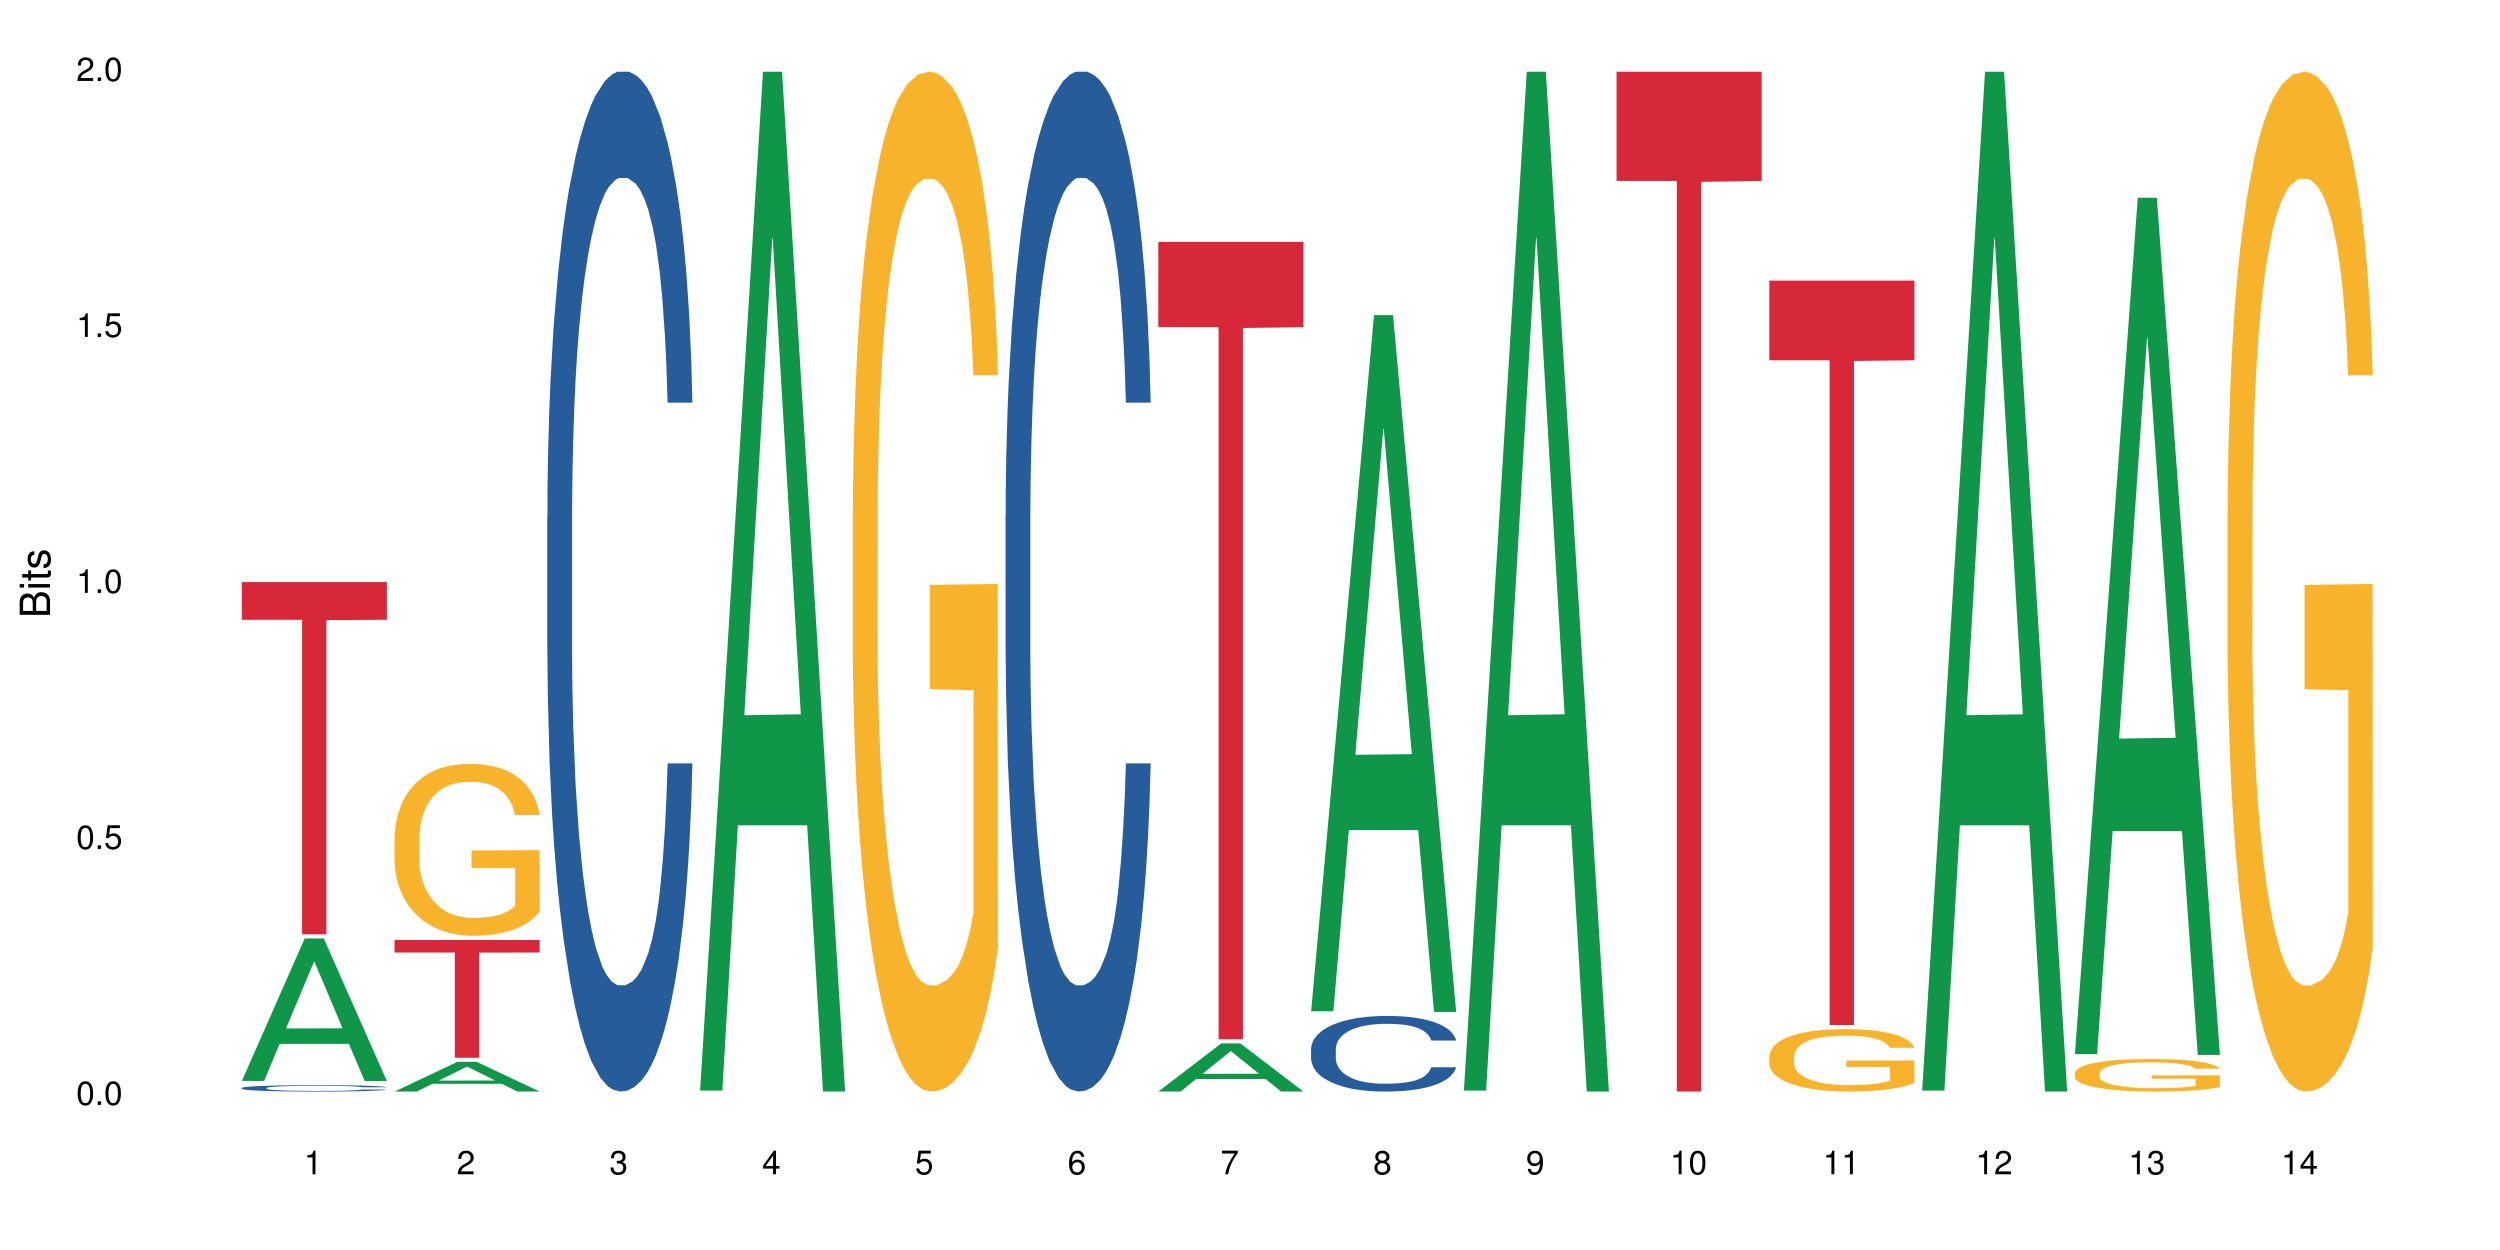 <?xml version="1.0" encoding="UTF-8"?>
<svg xmlns="http://www.w3.org/2000/svg" xmlns:xlink="http://www.w3.org/1999/xlink" width="720pt" height="360pt" viewBox="0 0 720 360" version="1.1">
<defs>
<g>
<symbol overflow="visible" id="glyph0-0">
<path style="stroke:none;" d=""/>
</symbol>
<symbol overflow="visible" id="glyph0-1">
<path style="stroke:none;" d="M 2.641 -6.797 C 2 -6.797 1.422 -6.531 1.078 -6.047 C 0.641 -5.453 0.406 -4.547 0.406 -3.297 C 0.406 -1 1.188 0.219 2.641 0.219 C 4.078 0.219 4.859 -1 4.859 -3.234 C 4.859 -4.562 4.656 -5.438 4.203 -6.047 C 3.844 -6.531 3.281 -6.797 2.641 -6.797 Z M 2.641 -6.047 C 3.547 -6.047 4 -5.125 4 -3.312 C 4 -1.375 3.562 -0.484 2.625 -0.484 C 1.734 -0.484 1.281 -1.422 1.281 -3.281 C 1.281 -5.141 1.734 -6.047 2.641 -6.047 Z M 2.641 -6.047 "/>
</symbol>
<symbol overflow="visible" id="glyph0-2">
<path style="stroke:none;" d="M 1.828 -1 L 0.828 -1 L 0.828 0 L 1.828 0 Z M 1.828 -1 "/>
</symbol>
<symbol overflow="visible" id="glyph0-3">
<path style="stroke:none;" d="M 4.562 -6.797 L 1.062 -6.797 L 0.547 -3.094 L 1.328 -3.094 C 1.719 -3.562 2.047 -3.734 2.578 -3.734 C 3.484 -3.734 4.062 -3.109 4.062 -2.094 C 4.062 -1.125 3.484 -0.531 2.578 -0.531 C 1.828 -0.531 1.375 -0.906 1.188 -1.672 L 0.328 -1.672 C 0.453 -1.109 0.547 -0.844 0.75 -0.594 C 1.125 -0.078 1.828 0.219 2.594 0.219 C 3.969 0.219 4.922 -0.781 4.922 -2.219 C 4.922 -3.562 4.031 -4.484 2.719 -4.484 C 2.25 -4.484 1.859 -4.359 1.469 -4.062 L 1.734 -5.969 L 4.562 -5.969 Z M 4.562 -6.797 "/>
</symbol>
<symbol overflow="visible" id="glyph0-4">
<path style="stroke:none;" d="M 2.484 -4.844 L 2.484 0 L 3.328 0 L 3.328 -6.797 L 2.766 -6.797 C 2.469 -5.75 2.281 -5.609 0.984 -5.453 L 0.984 -4.844 Z M 2.484 -4.844 "/>
</symbol>
<symbol overflow="visible" id="glyph0-5">
<path style="stroke:none;" d="M 4.859 -0.828 L 1.281 -0.828 C 1.359 -1.391 1.672 -1.75 2.5 -2.234 L 3.469 -2.75 C 4.406 -3.266 4.906 -3.969 4.906 -4.812 C 4.906 -5.375 4.672 -5.906 4.266 -6.266 C 3.859 -6.625 3.375 -6.797 2.719 -6.797 C 1.859 -6.797 1.219 -6.5 0.844 -5.922 C 0.609 -5.562 0.5 -5.125 0.484 -4.438 L 1.328 -4.438 C 1.359 -4.906 1.406 -5.188 1.531 -5.406 C 1.75 -5.812 2.188 -6.062 2.703 -6.062 C 3.469 -6.062 4.031 -5.516 4.031 -4.781 C 4.031 -4.25 3.719 -3.797 3.125 -3.438 L 2.234 -2.938 C 0.812 -2.141 0.406 -1.5 0.328 0 L 4.859 0 Z M 4.859 -0.828 "/>
</symbol>
<symbol overflow="visible" id="glyph0-6">
<path style="stroke:none;" d="M 2.125 -3.125 L 2.578 -3.125 C 3.516 -3.125 3.984 -2.703 3.984 -1.891 C 3.984 -1.031 3.469 -0.531 2.578 -0.531 C 1.656 -0.531 1.203 -0.984 1.156 -1.969 L 0.312 -1.969 C 0.344 -1.422 0.438 -1.078 0.609 -0.766 C 0.953 -0.109 1.625 0.219 2.547 0.219 C 3.953 0.219 4.859 -0.609 4.859 -1.906 C 4.859 -2.766 4.516 -3.25 3.703 -3.516 C 4.344 -3.766 4.656 -4.25 4.656 -4.938 C 4.656 -6.109 3.875 -6.797 2.578 -6.797 C 1.203 -6.797 0.484 -6.047 0.453 -4.609 L 1.297 -4.609 C 1.312 -5.016 1.344 -5.25 1.453 -5.453 C 1.641 -5.828 2.062 -6.062 2.594 -6.062 C 3.344 -6.062 3.797 -5.625 3.797 -4.906 C 3.797 -4.422 3.609 -4.141 3.25 -3.984 C 3.016 -3.891 2.719 -3.844 2.125 -3.844 Z M 2.125 -3.125 "/>
</symbol>
<symbol overflow="visible" id="glyph0-7">
<path style="stroke:none;" d="M 3.141 -1.625 L 3.141 0 L 3.984 0 L 3.984 -1.625 L 4.984 -1.625 L 4.984 -2.391 L 3.984 -2.391 L 3.984 -6.797 L 3.359 -6.797 L 0.266 -2.516 L 0.266 -1.625 Z M 3.141 -2.391 L 1 -2.391 L 3.141 -5.359 Z M 3.141 -2.391 "/>
</symbol>
<symbol overflow="visible" id="glyph0-8">
<path style="stroke:none;" d="M 4.781 -5.031 C 4.609 -6.141 3.891 -6.797 2.844 -6.797 C 2.094 -6.797 1.422 -6.438 1.031 -5.828 C 0.609 -5.172 0.406 -4.344 0.406 -3.094 C 0.406 -1.953 0.578 -1.234 0.984 -0.625 C 1.359 -0.078 1.953 0.219 2.703 0.219 C 3.984 0.219 4.922 -0.734 4.922 -2.078 C 4.922 -3.344 4.062 -4.234 2.844 -4.234 C 2.172 -4.234 1.641 -3.969 1.281 -3.469 C 1.281 -5.125 1.828 -6.047 2.797 -6.047 C 3.391 -6.047 3.797 -5.672 3.938 -5.031 Z M 2.734 -3.484 C 3.547 -3.484 4.062 -2.922 4.062 -2 C 4.062 -1.156 3.484 -0.531 2.703 -0.531 C 1.922 -0.531 1.328 -1.188 1.328 -2.047 C 1.328 -2.891 1.906 -3.484 2.734 -3.484 Z M 2.734 -3.484 "/>
</symbol>
<symbol overflow="visible" id="glyph0-9">
<path style="stroke:none;" d="M 4.984 -6.797 L 0.438 -6.797 L 0.438 -5.969 L 4.109 -5.969 C 2.5 -3.656 1.828 -2.234 1.328 0 L 2.219 0 C 2.594 -2.172 3.453 -4.047 4.984 -6.094 Z M 4.984 -6.797 "/>
</symbol>
<symbol overflow="visible" id="glyph0-10">
<path style="stroke:none;" d="M 3.75 -3.578 C 4.453 -4 4.688 -4.344 4.688 -4.984 C 4.688 -6.047 3.844 -6.797 2.641 -6.797 C 1.438 -6.797 0.594 -6.047 0.594 -4.984 C 0.594 -4.359 0.828 -4.016 1.516 -3.578 C 0.734 -3.203 0.359 -2.641 0.359 -1.891 C 0.359 -0.641 1.297 0.219 2.641 0.219 C 3.984 0.219 4.922 -0.641 4.922 -1.875 C 4.922 -2.641 4.531 -3.203 3.75 -3.578 Z M 2.641 -6.047 C 3.359 -6.047 3.812 -5.625 3.812 -4.969 C 3.812 -4.344 3.344 -3.922 2.641 -3.922 C 1.922 -3.922 1.453 -4.344 1.453 -4.984 C 1.453 -5.625 1.922 -6.047 2.641 -6.047 Z M 2.641 -3.203 C 3.484 -3.203 4.062 -2.672 4.062 -1.875 C 4.062 -1.062 3.484 -0.531 2.625 -0.531 C 1.797 -0.531 1.219 -1.078 1.219 -1.875 C 1.219 -2.672 1.797 -3.203 2.641 -3.203 Z M 2.641 -3.203 "/>
</symbol>
<symbol overflow="visible" id="glyph0-11">
<path style="stroke:none;" d="M 0.516 -1.547 C 0.672 -0.438 1.406 0.219 2.438 0.219 C 3.188 0.219 3.859 -0.141 4.266 -0.75 C 4.688 -1.406 4.891 -2.25 4.891 -3.484 C 4.891 -4.625 4.703 -5.359 4.312 -5.953 C 3.938 -6.5 3.344 -6.797 2.594 -6.797 C 1.297 -6.797 0.359 -5.844 0.359 -4.516 C 0.359 -3.25 1.234 -2.344 2.453 -2.344 C 3.094 -2.344 3.562 -2.578 4.016 -3.109 C 4 -1.453 3.469 -0.531 2.5 -0.531 C 1.906 -0.531 1.484 -0.906 1.359 -1.547 Z M 2.578 -6.062 C 3.375 -6.062 3.969 -5.406 3.969 -4.531 C 3.969 -3.688 3.375 -3.094 2.547 -3.094 C 1.734 -3.094 1.234 -3.672 1.234 -4.578 C 1.234 -5.438 1.797 -6.062 2.578 -6.062 Z M 2.578 -6.062 "/>
</symbol>
<symbol overflow="visible" id="glyph1-0">
<path style="stroke:none;" d=""/>
</symbol>
<symbol overflow="visible" id="glyph1-1">
<path style="stroke:none;" d="M 0 -0.953 L 0 -4.891 C 0 -5.719 -0.234 -6.344 -0.734 -6.797 C -1.188 -7.234 -1.812 -7.469 -2.5 -7.469 C -3.547 -7.469 -4.188 -7 -4.625 -5.875 C -4.984 -6.672 -5.641 -7.094 -6.531 -7.094 C -7.156 -7.094 -7.734 -6.859 -8.141 -6.391 C -8.562 -5.938 -8.75 -5.344 -8.75 -4.5 L -8.75 -0.953 Z M -4.984 -2.062 L -7.766 -2.062 L -7.766 -4.219 C -7.766 -4.844 -7.688 -5.203 -7.453 -5.5 C -7.219 -5.812 -6.859 -5.969 -6.375 -5.969 C -5.906 -5.969 -5.531 -5.812 -5.297 -5.5 C -5.062 -5.203 -4.984 -4.844 -4.984 -4.219 Z M -0.984 -2.062 L -4 -2.062 L -4 -4.781 C -4 -5.328 -3.859 -5.688 -3.578 -5.953 C -3.297 -6.219 -2.922 -6.359 -2.484 -6.359 C -2.062 -6.359 -1.688 -6.219 -1.406 -5.953 C -1.109 -5.688 -0.984 -5.328 -0.984 -4.781 Z M -0.984 -2.062 "/>
</symbol>
<symbol overflow="visible" id="glyph1-2">
<path style="stroke:none;" d="M -6.281 -1.797 L -6.281 -0.797 L 0 -0.797 L 0 -1.797 Z M -8.75 -1.797 L -8.75 -0.797 L -7.484 -0.797 L -7.484 -1.797 Z M -8.75 -1.797 "/>
</symbol>
<symbol overflow="visible" id="glyph1-3">
<path style="stroke:none;" d="M -6.281 -3.047 L -6.281 -2.016 L -8.016 -2.016 L -8.016 -1.016 L -6.281 -1.016 L -6.281 -0.172 L -5.469 -0.172 L -5.469 -1.016 L -0.719 -1.016 C -0.078 -1.016 0.281 -1.453 0.281 -2.234 C 0.281 -2.469 0.25 -2.719 0.188 -3.047 L -0.641 -3.047 C -0.609 -2.922 -0.594 -2.766 -0.594 -2.562 C -0.594 -2.141 -0.719 -2.016 -1.156 -2.016 L -5.469 -2.016 L -5.469 -3.047 Z M -6.281 -3.047 "/>
</symbol>
<symbol overflow="visible" id="glyph1-4">
<path style="stroke:none;" d="M -4.531 -5.25 C -5.766 -5.25 -6.469 -4.422 -6.469 -2.969 C -6.469 -1.516 -5.719 -0.562 -4.547 -0.562 C -3.562 -0.562 -3.094 -1.062 -2.734 -2.562 L -2.516 -3.484 C -2.344 -4.188 -2.094 -4.469 -1.625 -4.469 C -1.047 -4.469 -0.641 -3.875 -0.641 -3 C -0.641 -2.453 -0.797 -2 -1.062 -1.75 C -1.25 -1.594 -1.422 -1.531 -1.875 -1.469 L -1.875 -0.406 C -0.422 -0.453 0.281 -1.266 0.281 -2.922 C 0.281 -4.5 -0.5 -5.516 -1.719 -5.516 C -2.656 -5.516 -3.172 -4.984 -3.469 -3.734 L -3.703 -2.766 C -3.891 -1.953 -4.156 -1.609 -4.594 -1.609 C -5.172 -1.609 -5.547 -2.125 -5.547 -2.938 C -5.547 -3.75 -5.203 -4.172 -4.531 -4.203 Z M -4.531 -5.25 "/>
</symbol>
</g>
</defs>
<g id="surface30209">
<rect x="0" y="0" width="720" height="360" style="fill:rgb(100%,100%,100%);fill-opacity:1;stroke:none;"/>
<path style=" stroke:none;fill-rule:nonzero;fill:rgb(6.275%,58.824%,28.235%);fill-opacity:1;" d="M 69.629 311.312 L 69.676 311.273 L 87.758 270.27 L 93.25 270.27 L 111.422 311.352 L 105.039 311.352 L 100.484 300.629 L 80.523 300.629 L 76.059 311.312 L 69.629 311.312 L 82.445 296.191 L 98.652 296.152 L 90.57 276.984 L 90.48 276.945 L 90.391 277.059 L 82.398 296.152 L 82.445 296.191 Z M 69.629 311.312 "/>
<path style=" stroke:none;fill-rule:nonzero;fill:rgb(14.51%,36.078%,60%);fill-opacity:1;" d="M 69.629 313.332 L 69.68 313.332 L 69.68 313.289 L 69.832 313.227 L 70.191 313.145 L 70.547 313.09 L 71.465 312.992 L 72.738 312.895 L 74.062 312.82 L 75.031 312.777 L 75.898 312.742 L 77.887 312.68 L 79.16 312.648 L 80.535 312.621 L 82.219 312.594 L 83.441 312.574 L 86.195 312.547 L 88.234 312.535 L 89.812 312.531 L 93.227 312.531 L 95.266 312.539 L 96.746 312.547 L 98.375 312.559 L 99.75 312.574 L 102.148 312.613 L 104.289 312.66 L 105.258 312.688 L 106.785 312.738 L 107.957 312.789 L 108.773 312.832 L 109.691 312.895 L 110.504 312.969 L 111.117 313.055 L 111.422 313.129 L 104.289 313.129 L 103.93 313.062 L 103.523 313.008 L 102.758 312.941 L 101.992 312.891 L 100.922 312.844 L 99.957 312.812 L 98.629 312.777 L 97.457 312.758 L 96.234 312.742 L 95.062 312.734 L 92.82 312.723 L 90.219 312.723 L 89.254 312.727 L 87.266 312.738 L 86.195 312.75 L 84.664 312.773 L 83.594 312.797 L 82.32 312.832 L 81.453 312.859 L 80.383 312.902 L 79.617 312.941 L 78.754 312.996 L 78.242 313.039 L 77.785 313.086 L 77.375 313.141 L 77.07 313.199 L 76.867 313.262 L 76.766 313.324 L 76.766 313.582 L 76.867 313.645 L 77.121 313.715 L 77.785 313.816 L 78.754 313.906 L 79.875 313.977 L 80.945 314.027 L 81.555 314.051 L 82.371 314.078 L 83.645 314.113 L 85.48 314.145 L 86.551 314.16 L 88.184 314.172 L 89.863 314.18 L 92.105 314.18 L 94.094 314.172 L 95.418 314.164 L 96.797 314.152 L 98.68 314.121 L 99.852 314.094 L 100.871 314.062 L 101.637 314.031 L 102.148 314.004 L 102.91 313.953 L 103.523 313.895 L 103.98 313.836 L 104.289 313.777 L 111.422 313.777 L 111.117 313.848 L 110.66 313.91 L 110.199 313.961 L 109.484 314.02 L 108.672 314.07 L 107.5 314.129 L 106.531 314.168 L 105.258 314.211 L 104.082 314.242 L 102.809 314.27 L 100.922 314.305 L 99.699 314.32 L 98.375 314.336 L 96.797 314.352 L 94.809 314.363 L 92.668 314.367 L 90.68 314.371 L 88.539 314.367 L 86.957 314.359 L 84.867 314.344 L 82.27 314.316 L 80.383 314.285 L 78.906 314.25 L 77.633 314.219 L 76.203 314.172 L 74.371 314.098 L 73.25 314.043 L 72.484 313.992 L 71.617 313.93 L 71.004 313.871 L 70.293 313.777 L 69.781 313.656 L 69.629 313.562 Z M 69.629 313.332 "/>
<path style=" stroke:none;fill-rule:nonzero;fill:rgb(83.922%,15.686%,22.353%);fill-opacity:1;" d="M 69.629 167.637 L 111.422 167.637 L 111.422 178.496 L 94.004 178.594 L 94.004 269.09 L 86.996 269.09 L 86.996 178.688 L 86.895 178.496 L 69.629 178.496 Z M 69.629 167.637 "/>
<path style=" stroke:none;fill-rule:nonzero;fill:rgb(6.275%,58.824%,28.235%);fill-opacity:1;" d="M 113.621 314.363 L 113.668 314.355 L 131.75 305.797 L 137.242 305.797 L 155.418 314.371 L 149.031 314.371 L 144.477 312.133 L 124.52 312.133 L 120.051 314.363 L 113.621 314.363 L 126.438 311.207 L 142.645 311.199 L 134.562 307.199 L 134.477 307.191 L 134.387 307.215 L 126.395 311.199 L 126.438 311.207 Z M 113.621 314.363 "/>
<path style=" stroke:none;fill-rule:nonzero;fill:rgb(96.863%,70.196%,16.863%);fill-opacity:1;" d="M 113.621 241.199 L 113.672 241.152 L 113.672 240.25 L 113.879 238.215 L 114.387 235.41 L 115.051 233.102 L 115.762 231.293 L 116.223 230.344 L 116.988 228.988 L 117.648 227.992 L 119.332 225.957 L 121.473 224.059 L 122.645 223.242 L 123.969 222.473 L 125.855 221.613 L 126.723 221.297 L 129.371 220.574 L 132.379 220.121 L 135.691 219.984 L 137.223 220.031 L 139.312 220.211 L 142.164 220.711 L 143.797 221.16 L 145.07 221.613 L 146.395 222.203 L 148.027 223.105 L 149.555 224.191 L 150.777 225.277 L 152 226.637 L 153.02 228.082 L 153.887 229.664 L 154.652 231.566 L 155.109 233.148 L 155.418 234.73 L 148.332 234.73 L 147.926 233.148 L 147.465 231.926 L 146.699 230.434 L 145.938 229.348 L 145.172 228.488 L 143.746 227.312 L 142.523 226.59 L 140.992 225.957 L 139.516 225.551 L 137.832 225.277 L 136.812 225.188 L 134.113 225.188 L 131.664 225.504 L 130.238 225.867 L 129.219 226.227 L 127.793 226.906 L 126.926 227.449 L 126.414 227.812 L 124.887 229.215 L 123.867 230.48 L 123.305 231.34 L 122.594 232.695 L 122.082 233.918 L 121.523 235.727 L 121.219 237.082 L 120.809 240.16 L 120.758 248.301 L 120.91 250.02 L 121.219 251.875 L 121.625 253.504 L 122.234 255.223 L 122.848 256.531 L 123.918 258.297 L 124.836 259.473 L 125.551 260.242 L 126.926 261.461 L 127.484 261.871 L 128.812 262.684 L 130.188 263.316 L 131.871 263.859 L 133.145 264.133 L 135.184 264.359 L 137.781 264.359 L 140.84 264.086 L 142.777 263.723 L 144.102 263.363 L 144.969 263.047 L 146.039 262.547 L 146.805 262.098 L 147.516 261.598 L 148.383 260.828 L 148.383 250.02 L 135.793 249.973 L 135.793 244.906 L 155.367 244.863 L 155.418 262.547 L 154.348 263.77 L 153.02 264.945 L 151.746 265.852 L 150.422 266.617 L 148.535 267.48 L 147.008 268.02 L 144.664 268.656 L 142.523 269.062 L 140.277 269.332 L 138.293 269.469 L 135.945 269.516 L 133.855 269.422 L 131.613 269.152 L 129.832 268.789 L 128.199 268.34 L 126.57 267.75 L 124.531 266.801 L 123.203 266.031 L 121.828 265.082 L 120.453 263.949 L 119.23 262.73 L 118.414 261.781 L 117.598 260.695 L 116.73 259.336 L 115.918 257.801 L 115.305 256.398 L 114.742 254.812 L 114.336 253.32 L 113.93 251.285 L 113.727 249.656 L 113.621 248.254 Z M 113.621 241.199 "/>
<path style=" stroke:none;fill-rule:nonzero;fill:rgb(83.922%,15.686%,22.353%);fill-opacity:1;" d="M 113.621 270.695 L 155.418 270.695 L 155.418 274.324 L 138 274.355 L 138 304.621 L 130.988 304.621 L 130.988 274.387 L 130.887 274.324 L 113.621 274.324 Z M 113.621 270.695 "/>
<path style=" stroke:none;fill-rule:nonzero;fill:rgb(14.51%,36.078%,60%);fill-opacity:1;" d="M 157.617 148.457 L 157.668 148.188 L 157.668 141.742 L 157.82 131.543 L 158.176 118.656 L 158.535 109.797 L 159.449 93.957 L 160.727 78.652 L 162.051 66.84 L 163.02 59.859 L 163.887 54.492 L 165.871 44.559 L 167.148 39.457 L 168.523 34.891 L 170.207 30.328 L 171.43 27.645 L 174.18 23.348 L 176.219 21.469 L 177.801 20.664 L 181.215 20.664 L 183.254 21.738 L 184.73 23.078 L 186.363 25.227 L 187.738 27.645 L 190.133 33.551 L 192.273 41.066 L 193.242 45.363 L 194.773 53.684 L 195.945 61.738 L 196.758 68.719 L 197.676 78.652 L 198.492 90.734 L 199.105 104.426 L 199.41 115.969 L 192.273 115.969 L 191.918 105.23 L 191.512 96.91 L 190.746 85.902 L 189.98 78.117 L 188.91 70.332 L 187.941 65.23 L 186.617 60.129 L 185.445 56.906 L 184.223 54.492 L 183.051 52.879 L 180.805 51.27 L 178.207 51.27 L 177.238 51.805 L 175.25 53.953 L 174.18 55.832 L 172.652 59.59 L 171.582 63.082 L 170.309 68.449 L 169.441 73.016 L 168.371 79.996 L 167.605 86.172 L 166.738 95.031 L 166.23 101.742 L 165.77 109.258 L 165.363 118.117 L 165.059 127.516 L 164.855 137.449 L 164.75 147.113 L 164.75 188.727 L 164.855 198.391 L 165.109 209.668 L 165.77 226.043 L 166.738 240.273 L 167.859 251.547 L 168.93 259.602 L 169.543 263.359 L 170.359 267.656 L 171.633 273.027 L 173.469 278.395 L 174.539 280.543 L 176.168 282.691 L 177.852 283.766 L 180.094 283.766 L 182.082 282.691 L 183.406 281.348 L 184.781 279.199 L 186.668 274.637 L 187.84 270.34 L 188.859 265.242 L 189.625 260.141 L 190.133 255.844 L 190.898 247.52 L 191.512 238.395 L 191.969 228.996 L 192.273 219.867 L 199.41 219.867 L 199.105 230.609 L 198.645 241.078 L 198.188 248.863 L 197.473 258.262 L 196.656 266.582 L 195.484 275.98 L 194.516 282.152 L 193.242 288.867 L 192.07 293.969 L 190.797 298.531 L 188.91 303.898 L 187.688 306.586 L 186.363 309 L 184.781 311.148 L 182.793 313.027 L 180.652 314.102 L 178.664 314.371 L 176.523 313.832 L 174.945 312.762 L 172.855 310.344 L 170.258 305.512 L 168.371 300.41 L 166.891 295.309 L 165.617 289.941 L 164.191 282.691 L 162.355 270.879 L 161.234 261.75 L 160.469 254.234 L 159.605 243.762 L 158.992 234.367 L 158.277 219.332 L 157.77 200.27 L 157.617 185.504 Z M 157.617 148.457 "/>
<path style=" stroke:none;fill-rule:nonzero;fill:rgb(6.275%,58.824%,28.235%);fill-opacity:1;" d="M 201.609 314.094 L 201.652 313.82 L 219.738 20.664 L 225.23 20.664 L 243.402 314.371 L 237.02 314.371 L 232.465 237.703 L 212.504 237.703 L 208.039 314.094 L 201.609 314.094 L 214.426 205.988 L 230.633 205.711 L 222.551 68.648 L 222.461 68.375 L 222.371 69.199 L 214.379 205.711 L 214.426 205.988 Z M 201.609 314.094 "/>
<path style=" stroke:none;fill-rule:nonzero;fill:rgb(96.863%,70.196%,16.863%);fill-opacity:1;" d="M 245.602 146.461 L 245.652 146.191 L 245.652 140.828 L 245.859 128.758 L 246.367 112.129 L 247.031 98.449 L 247.742 87.719 L 248.203 82.086 L 248.965 74.039 L 249.629 68.141 L 251.312 56.07 L 253.453 44.805 L 254.625 39.977 L 255.949 35.414 L 257.836 30.32 L 258.703 28.441 L 261.352 24.148 L 264.359 21.469 L 267.672 20.664 L 269.199 20.93 L 271.289 22.004 L 274.145 24.953 L 275.777 27.637 L 277.051 30.32 L 278.375 33.805 L 280.008 39.172 L 281.535 45.609 L 282.758 52.047 L 283.98 60.094 L 285 68.676 L 285.867 78.062 L 286.633 89.328 L 287.09 98.715 L 287.398 108.105 L 280.312 108.105 L 279.906 98.715 L 279.445 91.477 L 278.68 82.625 L 277.918 76.188 L 277.152 71.09 L 275.727 64.117 L 274.5 59.824 L 272.973 56.07 L 271.496 53.656 L 269.812 52.047 L 268.793 51.508 L 266.094 51.508 L 263.645 53.387 L 262.219 55.531 L 261.199 57.68 L 259.773 61.703 L 258.906 64.922 L 258.395 67.066 L 256.867 75.383 L 255.848 82.891 L 255.285 87.988 L 254.574 96.035 L 254.062 103.277 L 253.504 114.004 L 253.195 122.051 L 252.789 140.293 L 252.738 188.574 L 252.891 198.766 L 253.195 209.762 L 253.605 219.418 L 254.215 229.609 L 254.828 237.391 L 255.898 247.852 L 256.816 254.824 L 257.531 259.383 L 258.906 266.625 L 259.465 269.039 L 260.793 273.867 L 262.168 277.625 L 263.848 280.844 L 265.125 282.453 L 267.164 283.793 L 269.762 283.793 L 272.82 282.184 L 274.758 280.039 L 276.082 277.891 L 276.949 276.016 L 278.02 273.062 L 278.781 270.383 L 279.496 267.43 L 280.363 262.871 L 280.363 198.766 L 267.773 198.496 L 267.773 168.457 L 287.344 168.188 L 287.398 273.062 L 286.328 280.305 L 285 287.281 L 283.727 292.645 L 282.402 297.203 L 280.516 302.301 L 278.988 305.52 L 276.641 309.273 L 274.5 311.688 L 272.258 313.297 L 270.27 314.102 L 267.926 314.371 L 265.836 313.836 L 263.594 312.227 L 261.812 310.078 L 260.18 307.398 L 258.547 303.91 L 256.512 298.277 L 255.184 293.719 L 253.809 288.086 L 252.434 281.379 L 251.211 274.137 L 250.395 268.504 L 249.578 262.066 L 248.711 254.02 L 247.895 244.898 L 247.285 236.586 L 246.723 227.195 L 246.316 218.344 L 245.91 206.277 L 245.703 196.621 L 245.602 188.305 Z M 245.602 146.461 "/>
<path style=" stroke:none;fill-rule:nonzero;fill:rgb(14.51%,36.078%,60%);fill-opacity:1;" d="M 289.598 148.457 L 289.648 148.188 L 289.648 141.742 L 289.801 131.543 L 290.156 118.656 L 290.516 109.797 L 291.43 93.957 L 292.707 78.652 L 294.031 66.84 L 295 59.859 L 295.867 54.492 L 297.852 44.559 L 299.129 39.457 L 300.504 34.891 L 302.184 30.328 L 303.41 27.645 L 306.16 23.348 L 308.199 21.469 L 309.781 20.664 L 313.195 20.664 L 315.234 21.738 L 316.711 23.078 L 318.344 25.227 L 319.719 27.645 L 322.113 33.551 L 324.254 41.066 L 325.223 45.363 L 326.75 53.684 L 327.926 61.738 L 328.738 68.719 L 329.656 78.652 L 330.473 90.734 L 331.086 104.426 L 331.391 115.969 L 324.254 115.969 L 323.898 105.23 L 323.488 96.91 L 322.727 85.902 L 321.961 78.117 L 320.891 70.332 L 319.922 65.23 L 318.598 60.129 L 317.426 56.906 L 316.203 54.492 L 315.027 52.879 L 312.785 51.27 L 310.188 51.27 L 309.219 51.805 L 307.23 53.953 L 306.16 55.832 L 304.633 59.59 L 303.562 63.082 L 302.289 68.449 L 301.422 73.016 L 300.352 79.996 L 299.586 86.172 L 298.719 95.031 L 298.211 101.742 L 297.75 109.258 L 297.344 118.117 L 297.039 127.516 L 296.832 137.449 L 296.73 147.113 L 296.73 188.727 L 296.832 198.391 L 297.09 209.668 L 297.75 226.043 L 298.719 240.273 L 299.84 251.547 L 300.91 259.602 L 301.523 263.359 L 302.34 267.656 L 303.613 273.027 L 305.449 278.395 L 306.52 280.543 L 308.148 282.691 L 309.832 283.766 L 312.074 283.766 L 314.062 282.691 L 315.387 281.348 L 316.762 279.199 L 318.648 274.637 L 319.82 270.34 L 320.84 265.242 L 321.605 260.141 L 322.113 255.844 L 322.879 247.52 L 323.488 238.395 L 323.949 228.996 L 324.254 219.867 L 331.391 219.867 L 331.086 230.609 L 330.625 241.078 L 330.168 248.863 L 329.453 258.262 L 328.637 266.582 L 327.465 275.98 L 326.496 282.152 L 325.223 288.867 L 324.051 293.969 L 322.777 298.531 L 320.891 303.898 L 319.668 306.586 L 318.344 309 L 316.762 311.148 L 314.773 313.027 L 312.633 314.102 L 310.645 314.371 L 308.504 313.832 L 306.926 312.762 L 304.836 310.344 L 302.234 305.512 L 300.352 300.41 L 298.871 295.309 L 297.598 289.941 L 296.172 282.691 L 294.336 270.879 L 293.215 261.75 L 292.449 254.234 L 291.586 243.762 L 290.973 234.367 L 290.258 219.332 L 289.75 200.27 L 289.598 185.504 Z M 289.598 148.457 "/>
<path style=" stroke:none;fill-rule:nonzero;fill:rgb(6.275%,58.824%,28.235%);fill-opacity:1;" d="M 333.59 314.359 L 333.633 314.344 L 351.719 300.496 L 357.211 300.496 L 375.383 314.371 L 369 314.371 L 364.445 310.75 L 344.484 310.75 L 340.02 314.359 L 333.59 314.359 L 346.406 309.25 L 362.613 309.238 L 354.531 302.762 L 354.441 302.75 L 354.352 302.789 L 346.359 309.238 L 346.406 309.25 Z M 333.59 314.359 "/>
<path style=" stroke:none;fill-rule:nonzero;fill:rgb(83.922%,15.686%,22.353%);fill-opacity:1;" d="M 333.59 69.656 L 375.383 69.656 L 375.383 94.238 L 357.965 94.457 L 357.965 299.316 L 350.957 299.316 L 350.957 94.672 L 350.855 94.238 L 333.59 94.238 Z M 333.59 69.656 "/>
<path style=" stroke:none;fill-rule:nonzero;fill:rgb(6.275%,58.824%,28.235%);fill-opacity:1;" d="M 377.582 291.246 L 377.629 291.055 L 395.711 90.762 L 401.203 90.762 L 419.375 291.434 L 412.992 291.434 L 408.438 239.051 L 388.477 239.051 L 384.012 291.246 L 377.582 291.246 L 390.398 217.383 L 406.605 217.195 L 398.523 123.547 L 398.434 123.359 L 398.348 123.926 L 390.352 217.195 L 390.398 217.383 Z M 377.582 291.246 "/>
<path style=" stroke:none;fill-rule:nonzero;fill:rgb(14.51%,36.078%,60%);fill-opacity:1;" d="M 377.582 302.078 L 377.633 302.059 L 377.633 301.582 L 377.785 300.828 L 378.145 299.871 L 378.5 299.215 L 379.418 298.043 L 380.691 296.91 L 382.016 296.035 L 382.984 295.516 L 383.852 295.117 L 385.84 294.383 L 387.113 294.004 L 388.488 293.668 L 390.172 293.328 L 391.395 293.129 L 394.148 292.812 L 396.188 292.672 L 397.766 292.613 L 401.18 292.613 L 403.219 292.691 L 404.699 292.793 L 406.328 292.949 L 407.703 293.129 L 410.102 293.566 L 412.242 294.125 L 413.211 294.441 L 414.738 295.059 L 415.91 295.656 L 416.727 296.172 L 417.645 296.91 L 418.461 297.805 L 419.07 298.816 L 419.375 299.672 L 412.242 299.672 L 411.883 298.879 L 411.477 298.262 L 410.711 297.445 L 409.949 296.867 L 408.879 296.293 L 407.91 295.914 L 406.582 295.535 L 405.41 295.297 L 404.188 295.117 L 403.016 295 L 400.773 294.879 L 398.176 294.879 L 397.207 294.918 L 395.219 295.078 L 394.148 295.219 L 392.617 295.496 L 391.547 295.754 L 390.273 296.152 L 389.406 296.492 L 388.336 297.008 L 387.574 297.465 L 386.707 298.121 L 386.195 298.617 L 385.738 299.176 L 385.332 299.832 L 385.023 300.527 L 384.82 301.266 L 384.719 301.98 L 384.719 305.062 L 384.82 305.777 L 385.074 306.613 L 385.738 307.828 L 386.707 308.883 L 387.828 309.715 L 388.898 310.312 L 389.508 310.594 L 390.324 310.91 L 391.598 311.309 L 393.434 311.707 L 394.504 311.863 L 396.137 312.023 L 397.816 312.102 L 400.059 312.102 L 402.047 312.023 L 403.371 311.926 L 404.75 311.766 L 406.633 311.426 L 407.809 311.109 L 408.828 310.73 L 409.59 310.352 L 410.102 310.035 L 410.863 309.418 L 411.477 308.742 L 411.934 308.047 L 412.242 307.371 L 419.375 307.371 L 419.07 308.164 L 418.613 308.941 L 418.152 309.52 L 417.441 310.215 L 416.625 310.832 L 415.453 311.527 L 414.484 311.984 L 413.211 312.48 L 412.039 312.859 L 410.762 313.195 L 408.879 313.594 L 407.652 313.793 L 406.328 313.973 L 404.75 314.133 L 402.762 314.27 L 400.621 314.352 L 398.633 314.371 L 396.492 314.332 L 394.914 314.25 L 392.824 314.074 L 390.223 313.715 L 388.336 313.336 L 386.859 312.957 L 385.586 312.562 L 384.156 312.023 L 382.324 311.148 L 381.203 310.473 L 380.438 309.914 L 379.57 309.141 L 378.961 308.445 L 378.246 307.332 L 377.734 305.918 L 377.582 304.824 Z M 377.582 302.078 "/>
<path style=" stroke:none;fill-rule:nonzero;fill:rgb(6.275%,58.824%,28.235%);fill-opacity:1;" d="M 421.578 314.094 L 421.621 313.82 L 439.703 20.664 L 445.195 20.664 L 463.371 314.371 L 456.984 314.371 L 452.43 237.703 L 432.473 237.703 L 428.008 314.094 L 421.578 314.094 L 434.391 205.988 L 450.602 205.711 L 442.52 68.648 L 442.43 68.375 L 442.34 69.199 L 434.348 205.711 L 434.391 205.988 Z M 421.578 314.094 "/>
<path style=" stroke:none;fill-rule:nonzero;fill:rgb(83.922%,15.686%,22.353%);fill-opacity:1;" d="M 465.57 20.664 L 507.363 20.664 L 507.363 52.102 L 489.945 52.379 L 489.945 314.371 L 482.938 314.371 L 482.938 52.652 L 482.836 52.102 L 465.57 52.102 Z M 465.57 20.664 "/>
<path style=" stroke:none;fill-rule:nonzero;fill:rgb(96.863%,70.196%,16.863%);fill-opacity:1;" d="M 509.562 304.09 L 509.613 304.074 L 509.613 303.746 L 509.816 303.008 L 510.328 301.988 L 510.992 301.148 L 511.703 300.492 L 512.164 300.148 L 512.926 299.656 L 513.59 299.293 L 515.273 298.555 L 517.414 297.867 L 518.586 297.57 L 519.91 297.289 L 521.797 296.98 L 522.66 296.863 L 525.312 296.602 L 528.32 296.438 L 531.633 296.387 L 533.16 296.402 L 535.25 296.469 L 538.105 296.648 L 539.734 296.812 L 541.012 296.98 L 542.336 297.191 L 543.965 297.52 L 545.496 297.914 L 546.719 298.309 L 547.941 298.801 L 548.961 299.328 L 549.828 299.902 L 550.594 300.59 L 551.051 301.168 L 551.355 301.742 L 544.273 301.742 L 543.863 301.168 L 543.406 300.723 L 542.641 300.18 L 541.875 299.785 L 541.113 299.477 L 539.684 299.047 L 538.461 298.785 L 536.934 298.555 L 535.453 298.406 L 533.773 298.309 L 532.754 298.277 L 530.051 298.277 L 527.605 298.391 L 526.18 298.523 L 525.16 298.652 L 523.73 298.898 L 522.867 299.098 L 522.355 299.23 L 520.828 299.738 L 519.809 300.199 L 519.246 300.508 L 518.535 301.004 L 518.023 301.445 L 517.465 302.102 L 517.156 302.594 L 516.75 303.711 L 516.699 306.668 L 516.852 307.293 L 517.156 307.965 L 517.566 308.559 L 518.176 309.18 L 518.789 309.656 L 519.859 310.297 L 520.777 310.727 L 521.488 311.004 L 522.867 311.449 L 523.426 311.594 L 524.75 311.891 L 526.129 312.121 L 527.809 312.316 L 529.082 312.418 L 531.121 312.5 L 533.723 312.5 L 536.781 312.398 L 538.719 312.27 L 540.043 312.137 L 540.91 312.023 L 541.98 311.84 L 542.742 311.676 L 543.457 311.496 L 544.324 311.219 L 544.324 307.293 L 531.734 307.277 L 531.734 305.438 L 551.305 305.422 L 551.355 311.84 L 550.285 312.285 L 548.961 312.711 L 547.688 313.039 L 546.363 313.32 L 544.477 313.633 L 542.945 313.828 L 540.602 314.059 L 538.461 314.207 L 536.219 314.305 L 534.23 314.355 L 531.887 314.371 L 529.797 314.336 L 527.555 314.238 L 525.77 314.109 L 524.141 313.945 L 522.508 313.73 L 520.469 313.387 L 519.145 313.105 L 517.77 312.762 L 516.395 312.352 L 515.168 311.906 L 514.355 311.562 L 513.539 311.168 L 512.672 310.676 L 511.855 310.117 L 511.246 309.609 L 510.684 309.031 L 510.277 308.492 L 509.867 307.754 L 509.664 307.16 L 509.562 306.652 Z M 509.562 304.09 "/>
<path style=" stroke:none;fill-rule:nonzero;fill:rgb(83.922%,15.686%,22.353%);fill-opacity:1;" d="M 509.562 80.805 L 551.355 80.805 L 551.355 103.758 L 533.938 103.957 L 533.938 295.207 L 526.93 295.207 L 526.93 104.16 L 526.828 103.758 L 509.562 103.758 Z M 509.562 80.805 "/>
<path style=" stroke:none;fill-rule:nonzero;fill:rgb(6.275%,58.824%,28.235%);fill-opacity:1;" d="M 553.555 314.094 L 553.602 313.82 L 571.684 20.664 L 577.176 20.664 L 595.352 314.371 L 588.965 314.371 L 584.41 237.703 L 564.453 237.703 L 559.988 314.094 L 553.555 314.094 L 566.371 205.988 L 582.578 205.711 L 574.5 68.648 L 574.41 68.375 L 574.32 69.199 L 566.328 205.711 L 566.371 205.988 Z M 553.555 314.094 "/>
<path style=" stroke:none;fill-rule:nonzero;fill:rgb(6.275%,58.824%,28.235%);fill-opacity:1;" d="M 597.551 303.582 L 597.594 303.352 L 615.68 56.938 L 621.172 56.938 L 639.344 303.816 L 632.957 303.816 L 628.402 239.371 L 608.445 239.371 L 603.98 303.582 L 597.551 303.582 L 610.363 212.715 L 626.574 212.48 L 618.492 97.273 L 618.402 97.039 L 618.312 97.734 L 610.32 212.48 L 610.363 212.715 Z M 597.551 303.582 "/>
<path style=" stroke:none;fill-rule:nonzero;fill:rgb(96.863%,70.196%,16.863%);fill-opacity:1;" d="M 597.551 309.012 L 597.602 309 L 597.602 308.832 L 597.805 308.445 L 598.316 307.914 L 598.977 307.477 L 599.691 307.137 L 600.148 306.957 L 600.914 306.699 L 601.578 306.512 L 603.258 306.125 L 605.398 305.766 L 606.57 305.609 L 607.895 305.465 L 609.781 305.305 L 610.648 305.242 L 613.301 305.105 L 616.305 305.02 L 619.617 304.996 L 621.148 305.004 L 623.238 305.039 L 626.094 305.133 L 627.723 305.219 L 628.996 305.305 L 630.324 305.414 L 631.953 305.586 L 633.48 305.789 L 634.707 305.996 L 635.93 306.254 L 636.949 306.527 L 637.816 306.828 L 638.578 307.188 L 639.039 307.484 L 639.344 307.785 L 632.258 307.785 L 631.852 307.484 L 631.395 307.254 L 630.629 306.973 L 629.863 306.766 L 629.098 306.605 L 627.672 306.383 L 626.449 306.246 L 624.918 306.125 L 623.441 306.047 L 621.758 305.996 L 620.742 305.98 L 618.039 305.98 L 615.594 306.039 L 614.164 306.109 L 613.145 306.176 L 611.719 306.305 L 610.852 306.406 L 610.344 306.477 L 608.812 306.742 L 607.793 306.98 L 607.234 307.145 L 606.52 307.402 L 606.012 307.633 L 605.449 307.973 L 605.145 308.23 L 604.738 308.812 L 604.684 310.355 L 604.84 310.68 L 605.145 311.031 L 605.551 311.34 L 606.164 311.664 L 606.773 311.914 L 607.844 312.246 L 608.762 312.469 L 609.477 312.617 L 610.852 312.848 L 611.414 312.922 L 612.738 313.078 L 614.113 313.199 L 615.797 313.301 L 617.07 313.352 L 619.109 313.395 L 621.707 313.395 L 624.766 313.344 L 626.703 313.273 L 628.027 313.207 L 628.895 313.145 L 629.965 313.051 L 630.73 312.965 L 631.445 312.871 L 632.309 312.727 L 632.309 310.68 L 619.723 310.672 L 619.723 309.711 L 639.293 309.703 L 639.344 313.051 L 638.273 313.281 L 636.949 313.504 L 635.676 313.676 L 634.348 313.824 L 632.465 313.984 L 630.934 314.09 L 628.59 314.207 L 626.449 314.285 L 624.207 314.336 L 622.219 314.363 L 619.875 314.371 L 617.785 314.355 L 615.543 314.301 L 613.758 314.234 L 612.125 314.148 L 610.496 314.035 L 608.457 313.855 L 607.133 313.711 L 605.754 313.531 L 604.379 313.316 L 603.156 313.086 L 602.34 312.906 L 601.527 312.699 L 600.66 312.445 L 599.844 312.152 L 599.23 311.887 L 598.672 311.586 L 598.262 311.305 L 597.855 310.918 L 597.652 310.613 L 597.551 310.348 Z M 597.551 309.012 "/>
<path style=" stroke:none;fill-rule:nonzero;fill:rgb(96.863%,70.196%,16.863%);fill-opacity:1;" d="M 641.543 146.461 L 641.594 146.191 L 641.594 140.828 L 641.797 128.758 L 642.309 112.129 L 642.969 98.449 L 643.684 87.719 L 644.145 82.086 L 644.906 74.039 L 645.57 68.141 L 647.25 56.07 L 649.391 44.805 L 650.566 39.977 L 651.891 35.414 L 653.777 30.32 L 654.641 28.441 L 657.293 24.148 L 660.301 21.469 L 663.613 20.664 L 665.141 20.93 L 667.23 22.004 L 670.086 24.953 L 671.715 27.637 L 672.992 30.32 L 674.316 33.805 L 675.945 39.172 L 677.477 45.609 L 678.699 52.047 L 679.922 60.094 L 680.941 68.676 L 681.809 78.062 L 682.574 89.328 L 683.031 98.715 L 683.336 108.105 L 676.254 108.105 L 675.844 98.715 L 675.387 91.477 L 674.621 82.625 L 673.855 76.188 L 673.094 71.09 L 671.664 64.117 L 670.441 59.824 L 668.914 56.07 L 667.434 53.656 L 665.754 52.047 L 664.734 51.508 L 662.031 51.508 L 659.586 53.387 L 658.16 55.531 L 657.141 57.68 L 655.711 61.703 L 654.848 64.922 L 654.336 67.066 L 652.809 75.383 L 651.789 82.891 L 651.227 87.988 L 650.516 96.035 L 650.004 103.277 L 649.441 114.004 L 649.137 122.051 L 648.73 140.293 L 648.68 188.574 L 648.832 198.766 L 649.137 209.762 L 649.547 219.418 L 650.156 229.609 L 650.77 237.391 L 651.84 247.852 L 652.758 254.824 L 653.469 259.383 L 654.848 266.625 L 655.406 269.039 L 656.73 273.867 L 658.109 277.625 L 659.789 280.844 L 661.062 282.453 L 663.102 283.793 L 665.703 283.793 L 668.762 282.184 L 670.695 280.039 L 672.023 277.891 L 672.887 276.016 L 673.957 273.062 L 674.723 270.383 L 675.438 267.43 L 676.305 262.871 L 676.305 198.766 L 663.715 198.496 L 663.715 168.457 L 683.285 168.188 L 683.336 273.062 L 682.266 280.305 L 680.941 287.281 L 679.668 292.645 L 678.344 297.203 L 676.457 302.301 L 674.926 305.52 L 672.582 309.273 L 670.441 311.688 L 668.199 313.297 L 666.211 314.102 L 663.867 314.371 L 661.777 313.836 L 659.535 312.227 L 657.75 310.078 L 656.121 307.398 L 654.488 303.91 L 652.449 298.277 L 651.125 293.719 L 649.75 288.086 L 648.371 281.379 L 647.148 274.137 L 646.336 268.504 L 645.52 262.066 L 644.652 254.02 L 643.836 244.898 L 643.227 236.586 L 642.664 227.195 L 642.258 218.344 L 641.848 206.277 L 641.645 196.621 L 641.543 188.305 Z M 641.543 146.461 "/>
<g style="fill:rgb(0%,0%,0%);fill-opacity:1;">
  <use xlink:href="#glyph0-1" x="21.957" y="318.198"/>
  <use xlink:href="#glyph0-2" x="27.291" y="318.198"/>
  <use xlink:href="#glyph0-1" x="29.958" y="318.198"/>
</g>
<g style="fill:rgb(0%,0%,0%);fill-opacity:1;">
  <use xlink:href="#glyph0-1" x="21.957" y="244.476"/>
  <use xlink:href="#glyph0-2" x="27.291" y="244.476"/>
  <use xlink:href="#glyph0-3" x="29.958" y="244.476"/>
</g>
<g style="fill:rgb(0%,0%,0%);fill-opacity:1;">
  <use xlink:href="#glyph0-4" x="21.957" y="170.753"/>
  <use xlink:href="#glyph0-2" x="27.291" y="170.753"/>
  <use xlink:href="#glyph0-1" x="29.958" y="170.753"/>
</g>
<g style="fill:rgb(0%,0%,0%);fill-opacity:1;">
  <use xlink:href="#glyph0-4" x="21.957" y="97.034"/>
  <use xlink:href="#glyph0-2" x="27.291" y="97.034"/>
  <use xlink:href="#glyph0-3" x="29.958" y="97.034"/>
</g>
<g style="fill:rgb(0%,0%,0%);fill-opacity:1;">
  <use xlink:href="#glyph0-5" x="21.957" y="23.312"/>
  <use xlink:href="#glyph0-2" x="27.291" y="23.312"/>
  <use xlink:href="#glyph0-1" x="29.958" y="23.312"/>
</g>
<g style="fill:rgb(0%,0%,0%);fill-opacity:1;">
  <use xlink:href="#glyph0-4" x="87.527" y="338.19"/>
</g>
<g style="fill:rgb(0%,0%,0%);fill-opacity:1;">
  <use xlink:href="#glyph0-5" x="131.52" y="338.19"/>
</g>
<g style="fill:rgb(0%,0%,0%);fill-opacity:1;">
  <use xlink:href="#glyph0-6" x="175.512" y="338.19"/>
</g>
<g style="fill:rgb(0%,0%,0%);fill-opacity:1;">
  <use xlink:href="#glyph0-7" x="219.508" y="338.19"/>
</g>
<g style="fill:rgb(0%,0%,0%);fill-opacity:1;">
  <use xlink:href="#glyph0-3" x="263.5" y="338.19"/>
</g>
<g style="fill:rgb(0%,0%,0%);fill-opacity:1;">
  <use xlink:href="#glyph0-8" x="307.492" y="338.19"/>
</g>
<g style="fill:rgb(0%,0%,0%);fill-opacity:1;">
  <use xlink:href="#glyph0-9" x="351.488" y="338.19"/>
</g>
<g style="fill:rgb(0%,0%,0%);fill-opacity:1;">
  <use xlink:href="#glyph0-10" x="395.48" y="338.19"/>
</g>
<g style="fill:rgb(0%,0%,0%);fill-opacity:1;">
  <use xlink:href="#glyph0-11" x="439.473" y="338.19"/>
</g>
<g style="fill:rgb(0%,0%,0%);fill-opacity:1;">
  <use xlink:href="#glyph0-4" x="480.965" y="338.19"/>
  <use xlink:href="#glyph0-1" x="486.299" y="338.19"/>
</g>
<g style="fill:rgb(0%,0%,0%);fill-opacity:1;">
  <use xlink:href="#glyph0-4" x="524.961" y="338.19"/>
  <use xlink:href="#glyph0-4" x="530.295" y="338.19"/>
</g>
<g style="fill:rgb(0%,0%,0%);fill-opacity:1;">
  <use xlink:href="#glyph0-4" x="568.953" y="338.19"/>
  <use xlink:href="#glyph0-5" x="574.287" y="338.19"/>
</g>
<g style="fill:rgb(0%,0%,0%);fill-opacity:1;">
  <use xlink:href="#glyph0-4" x="612.945" y="338.19"/>
  <use xlink:href="#glyph0-6" x="618.279" y="338.19"/>
</g>
<g style="fill:rgb(0%,0%,0%);fill-opacity:1;">
  <use xlink:href="#glyph0-4" x="656.941" y="338.19"/>
  <use xlink:href="#glyph0-7" x="662.275" y="338.19"/>
</g>
<g style="fill:rgb(0%,0%,0%);fill-opacity:1;">
  <use xlink:href="#glyph1-1" x="14.412" y="178.016"/>
  <use xlink:href="#glyph1-2" x="14.412" y="170.012"/>
  <use xlink:href="#glyph1-3" x="14.412" y="167.348"/>
  <use xlink:href="#glyph1-4" x="14.412" y="164.012"/>
</g>
</g>
</svg>
